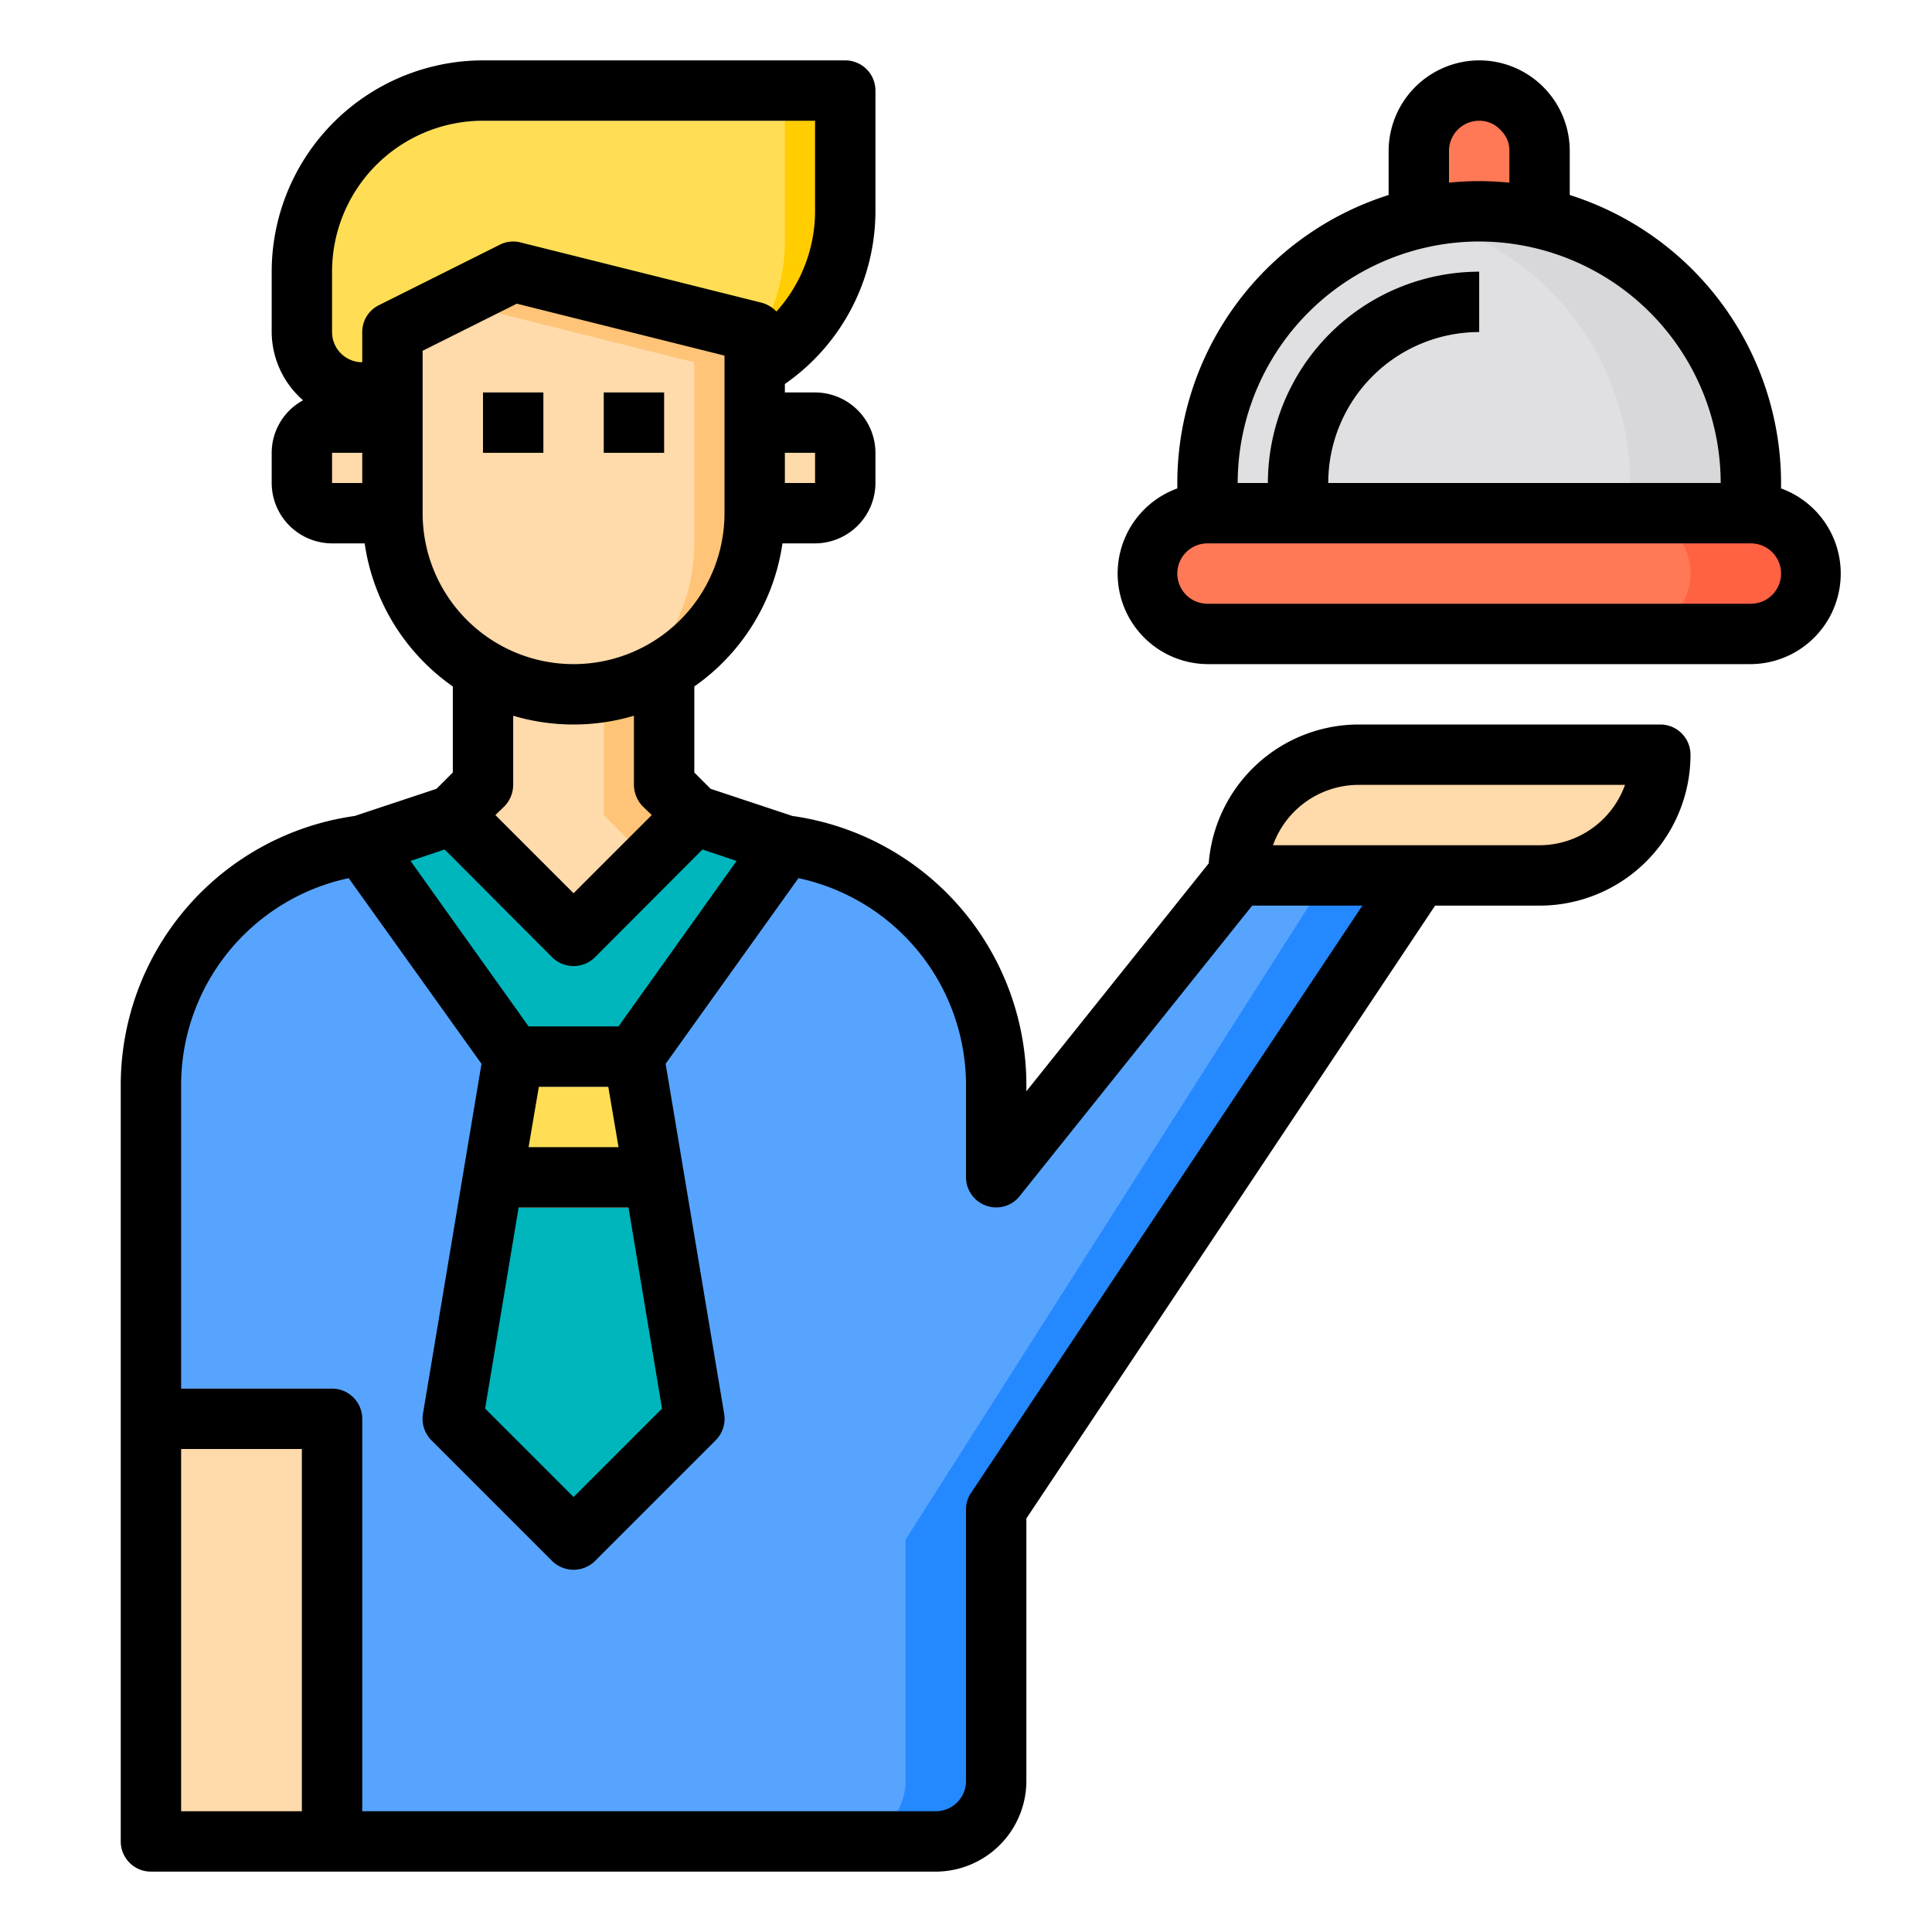 <svg height="512" viewBox="0 0 64 64" width="512" xmlns="http://www.w3.org/2000/svg"><g id="Layer_34" data-name="Layer 34"><g id="service"><path d="m23 28-4 4-4-4 1-1v-3.81a5.961 5.961 0 0 0 6 0v3.81z" fill="#ffdaaa"/><path d="m47 29-14 22v8a2.006 2.006 0 0 1 -2 2h-20v-13h-6v-11a8.012 8.012 0 0 1 7-8l3-1 4 4 4-4 3 1a8.012 8.012 0 0 1 7 8v3l8-11z" fill="#57a4ff"/><path d="m47 29-14 22v8a2.006 2.006 0 0 1 -2 2h-3a2.006 2.006 0 0 0 2-2v-8l14-22z" fill="#2488ff"/><path d="m58 17a2.006 2.006 0 0 1 2 2 2.015 2.015 0 0 1 -2 2h-18a2.006 2.006 0 0 1 -2-2 2.015 2.015 0 0 1 2-2z" fill="#ff7956"/><path d="m43 17h-3v-1a9.008 9.008 0 0 1 7-8.78 9.2 9.2 0 0 1 4 0 9.034 9.034 0 0 1 7 8.78v1z" fill="#e0e0e2"/><path d="m60 19a2.015 2.015 0 0 1 -2 2h-4a2.015 2.015 0 0 0 2-2 2.006 2.006 0 0 0 -2-2h4a2.006 2.006 0 0 1 2 2z" fill="#ff6243"/><path d="m58 16v1h-4v-1a9.034 9.034 0 0 0 -7-8.78 9.2 9.2 0 0 1 4 0 9.034 9.034 0 0 1 7 8.78z" fill="#d8d7da"/><path d="m45 25h10a3.995 3.995 0 0 1 -4 4h-10a3.995 3.995 0 0 1 4-4z" fill="#ffdaaa"/><path d="m51 5v2.22a9.2 9.2 0 0 0 -4 0v-2.22a2.006 2.006 0 0 1 2-2 2.015 2.015 0 0 1 2 2z" fill="#ff7956"/><path d="m28 16v1a1 1 0 0 1 -1 1h-2v-3h2a1 1 0 0 1 1 1z" fill="#ffdaaa"/><path d="m28 4v4a5.985 5.985 0 0 1 -3 5.19v-1.19l-8-2-4 2v2h-1a2.006 2.006 0 0 1 -2-2v-2a6 6 0 0 1 6-6z" fill="#ffde55"/><path d="m26 29-5 7h-4l-5-7 3-1 4 4 4-4z" fill="#00b6bd"/><path d="m25 12v6a5.985 5.985 0 0 1 -3 5.19 5.961 5.961 0 0 1 -6 0 5.985 5.985 0 0 1 -3-5.19v-6l4-2z" fill="#ffdaaa"/><path d="m28 4v4a5.985 5.985 0 0 1 -3 5.19v-1.19l-.44-.11a5.959 5.959 0 0 0 1.44-3.89v-4z" fill="#ffcd00"/><path d="m25 12v6a5.985 5.985 0 0 1 -3 5.19 5.857 5.857 0 0 1 -3 .81 6.531 6.531 0 0 1 -1-.08 5.79 5.79 0 0 0 2-.73 5.985 5.985 0 0 0 3-5.19v-6l-6.67-1.67.67-.33z" fill="#ffc477"/><path d="m23 28-4 4-1-1 3-3-1-1v-3.08a5.79 5.79 0 0 0 2-.73v3.81z" fill="#ffc477"/><path d="m21.67 40 1.33 8-4 4-4-4 1.33-8z" fill="#00b6bd"/><path d="m21 36 .67 4h-5.34l.67-4z" fill="#ffde55"/><path d="m13 15v3h-2a1 1 0 0 1 -1-1v-1a1 1 0 0 1 1-1z" fill="#ffdaaa"/><path d="m5 46h6v15h-6z" fill="#ffdaaa"/><path d="m55 24h-10a4.99 4.99 0 0 0 -4.96 4.6l-6.04 7.55v-.15a9.007 9.007 0 0 0 -7.75-8.97l-2.71-.9-.54-.54v-2.85a7.007 7.007 0 0 0 2.92-4.74h1.08a2.006 2.006 0 0 0 2-2v-1a2.006 2.006 0 0 0 -2-2h-1v-.28a6.981 6.981 0 0 0 3-5.72v-4a1 1 0 0 0 -1-1h-12a7.008 7.008 0 0 0 -7 7v2a3.021 3.021 0 0 0 1.04 2.26 1.984 1.984 0 0 0 -1.04 1.74v1a2.006 2.006 0 0 0 2 2h1.08a7.007 7.007 0 0 0 2.92 4.74v2.85l-.54.54-2.71.9a9.007 9.007 0 0 0 -7.75 8.97v25a1 1 0 0 0 1 1h26a3.009 3.009 0 0 0 3-3v-8.7l13.54-20.3h3.46a5 5 0 0 0 5-5 1 1 0 0 0 -1-1zm-28-9v1h-1v-1zm-15 1h-1v-1h1zm.55-5.89a.988.988 0 0 0 -.55.89v1a1 1 0 0 1 -1-1v-2a5 5 0 0 1 5-5h11v3a4.971 4.971 0 0 1 -1.28 3.32 1.072 1.072 0 0 0 -.48-.29l-8-2a.978.978 0 0 0 -.69.08zm1.45 6.89v-5.38l3.12-1.56 6.88 1.72v5.22a5 5 0 0 1 -10 0zm7.29 9.71.3.29-2.59 2.59-2.59-2.59.3-.29a1.033 1.033 0 0 0 .29-.71v-2.29a7.042 7.042 0 0 0 4 0v2.29a1.033 1.033 0 0 0 .29.71zm-6.56 1.43 3.56 3.57a1.008 1.008 0 0 0 1.42 0l3.56-3.57 1.13.38-3.91 5.48h-2.98l-3.91-5.48zm6.09 11.86 1.11 6.66-2.93 2.93-2.93-2.93 1.11-6.66zm-3.31-2 .34-2h2.3l.34 2zm-7.51 22h-4v-12h4zm22.17-10.55a.967.967 0 0 0 -.17.55v9a1 1 0 0 1 -1 1h-19v-13a1 1 0 0 0 -1-1h-5v-10a7.015 7.015 0 0 1 5.55-6.91l4.4 6.15-1.94 11.6a1.011 1.011 0 0 0 .28.87l4 4a1.014 1.014 0 0 0 1.42 0l4-4a1.011 1.011 0 0 0 .28-.87l-1.94-11.6 4.4-6.15a7.015 7.015 0 0 1 5.55 6.91v3a1 1 0 0 0 .67.94.988.988 0 0 0 1.11-.32l7.7-9.62h3.65zm18.83-21.45h-8.83a3.014 3.014 0 0 1 2.83-2h8.83a3.014 3.014 0 0 1 -2.83 2z"/><path d="m59 16.18v-.18a10.023 10.023 0 0 0 -7-9.54v-1.46a3 3 0 0 0 -3-3 3.009 3.009 0 0 0 -3 3v1.46a10.023 10.023 0 0 0 -7 9.54v.18a3 3 0 0 0 1 5.82h18a3 3 0 0 0 1-5.82zm-11-11.18a1 1 0 0 1 1-1 .949.949 0 0 1 .71.31.928.928 0 0 1 .29.69v1.05c-.33-.03-.66-.05-1-.05s-.67.02-1 .05zm1 3a8.011 8.011 0 0 1 8 8h-13a5 5 0 0 1 5-5v-2a7.008 7.008 0 0 0 -7 7h-1a8.011 8.011 0 0 1 8-8zm9 12h-18a1 1 0 0 1 0-2h18a1 1 0 0 1 0 2z"/><path d="m16 13h2v2h-2z"/><path d="m20 13h2v2h-2z"/></g></g></svg>
